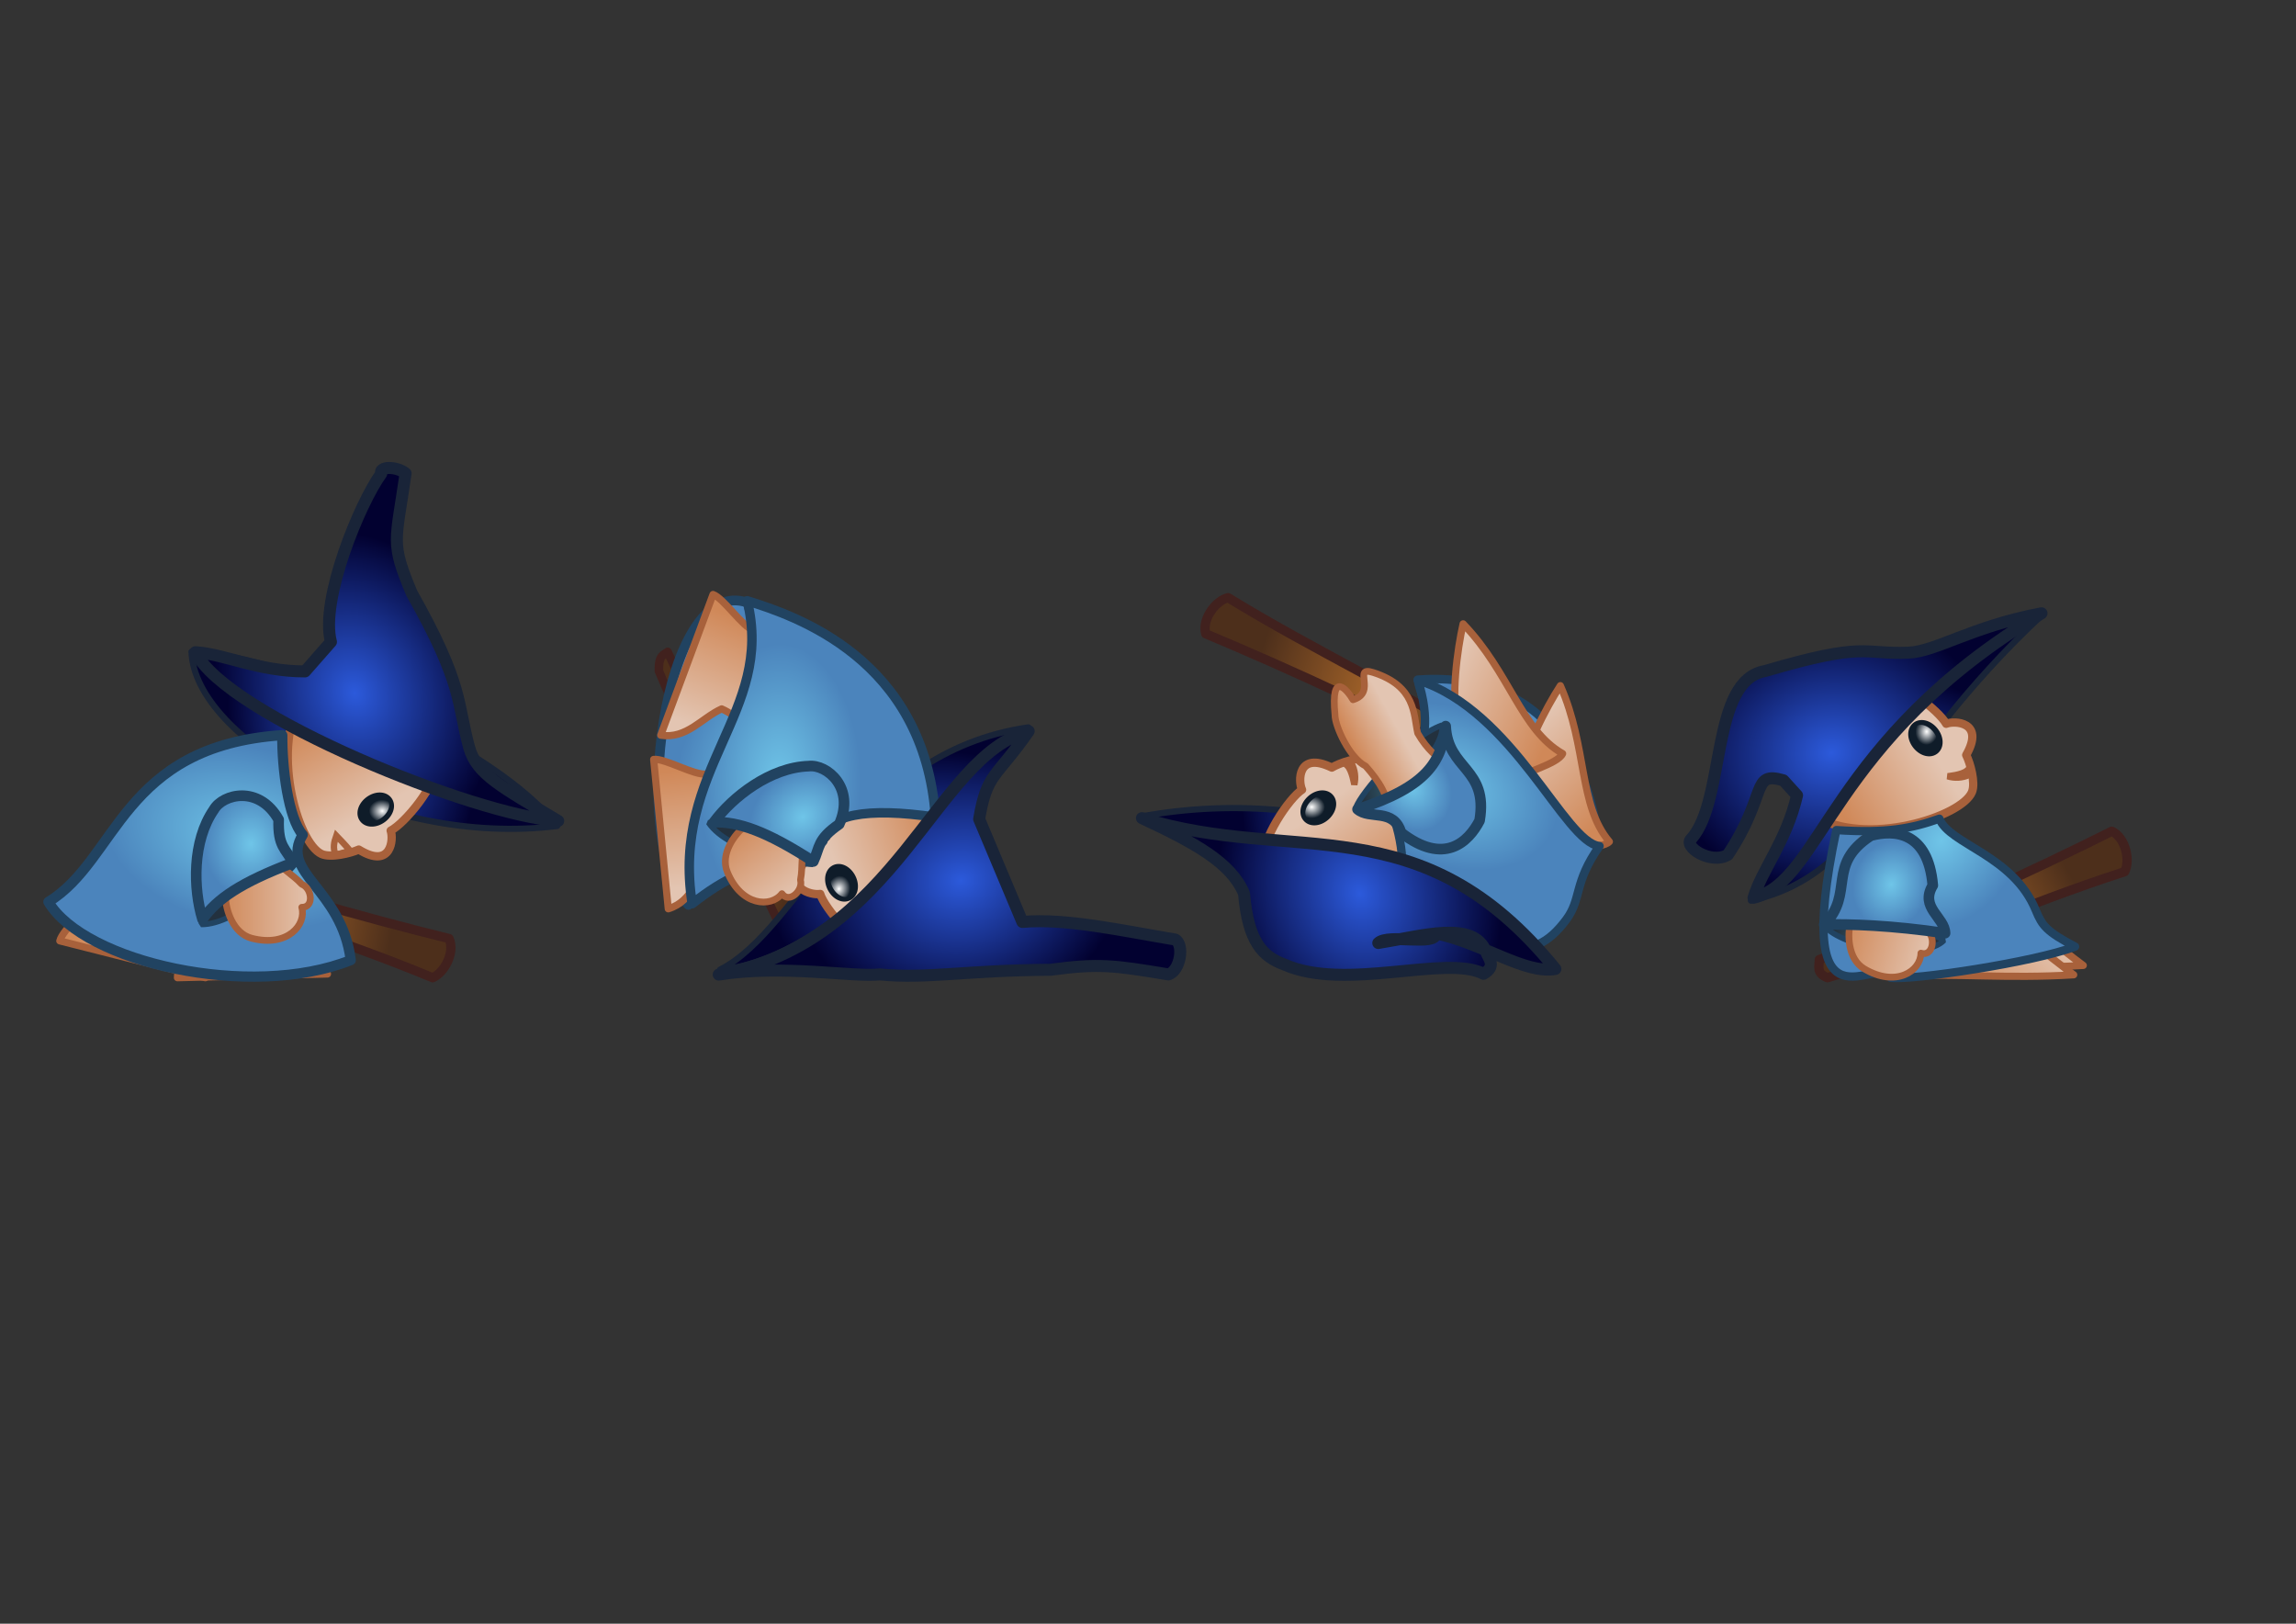 <?xml version="1.0" encoding="UTF-8" standalone="no"?>
<!-- Created with Inkscape (http://www.inkscape.org/) -->
<svg
   xmlns:dc="http://purl.org/dc/elements/1.1/"
   xmlns:cc="http://creativecommons.org/ns#"
   xmlns:rdf="http://www.w3.org/1999/02/22-rdf-syntax-ns#"
   xmlns:svg="http://www.w3.org/2000/svg"
   xmlns="http://www.w3.org/2000/svg"
   xmlns:xlink="http://www.w3.org/1999/xlink"
   xmlns:sodipodi="http://sodipodi.sourceforge.net/DTD/sodipodi-0.dtd"
   xmlns:inkscape="http://www.inkscape.org/namespaces/inkscape"
   width="297mm"
   height="210mm"
   id="svg2438"
   sodipodi:version="0.32"
   inkscape:version="0.46"
   sodipodi:docname="sorlo_d2_roule.svg"
   inkscape:output_extension="org.inkscape.output.svg.inkscape"
   inkscape:export-filename="/home/laurence/programation/jeu video/sorlo/sorlo_g2_marche.png"
   inkscape:export-xdpi="31.298321"
   inkscape:export-ydpi="31.298321"
   version="1.0"
   style="display:inline">
  <rect width="100%" height="100%" fill="#333333" stroke="none"/>
  <defs
     id="defs2440">
    <linearGradient
       id="linearGradient3268">
      <stop
         id="stop3270"
         offset="0"
         style="stop-color:#ffffff;stop-opacity:1;" />
      <stop
         style="stop-color:#0f1c29;stop-opacity:1;"
         offset="1"
         id="stop3272" />
    </linearGradient>
    <linearGradient
       id="linearGradient3254">
      <stop
         id="stop3256"
         offset="0"
         style="stop-color:#376e83;stop-opacity:1;" />
      <stop
         style="stop-color:#23313e;stop-opacity:1;"
         offset="1"
         id="stop3258" />
    </linearGradient>
    <linearGradient
       id="linearGradient3284">
      <stop
         style="stop-color:#2c5adb;stop-opacity:1;"
         offset="0"
         id="stop3286" />
      <stop
         id="stop3292"
         offset="1"
         style="stop-color:#020130;stop-opacity:1;" />
    </linearGradient>
    <linearGradient
       id="linearGradient3344">
      <stop
         style="stop-color:#a36329;stop-opacity:1;"
         offset="0"
         id="stop3346" />
      <stop
         style="stop-color:#4d2f1b;stop-opacity:1;"
         offset="1"
         id="stop3348" />
    </linearGradient>
    <linearGradient
       id="linearGradient3392">
      <stop
         style="stop-color:#e3c5b2;stop-opacity:1;"
         offset="0"
         id="stop3394" />
      <stop
         style="stop-color:#d08858;stop-opacity:1;"
         offset="1"
         id="stop3396" />
    </linearGradient>
    <linearGradient
       id="linearGradient3306">
      <stop
         style="stop-color:#6fc5e8;stop-opacity:1;"
         offset="0"
         id="stop3308" />
      <stop
         id="stop3314"
         offset="1"
         style="stop-color:#4b84bc;stop-opacity:1;" />
    </linearGradient>
    <inkscape:perspective
       sodipodi:type="inkscape:persp3d"
       inkscape:vp_x="0 : 372.04724 : 1"
       inkscape:vp_y="0 : 1000 : 0"
       inkscape:vp_z="1052.3622 : 372.04724 : 1"
       inkscape:persp3d-origin="526.18109 : 248.03149 : 1"
       id="perspective2447" />
    <linearGradient
       inkscape:collect="always"
       xlink:href="#linearGradient3392"
       id="linearGradient2480"
       gradientUnits="userSpaceOnUse"
       x1="948.456"
       y1="601.045"
       x2="983.552"
       y2="601.045"
       gradientTransform="matrix(1.633,0,0,0.993,-1071.104,9.296)" />
    <inkscape:perspective
       id="perspective2416"
       inkscape:persp3d-origin="372.04724 : 350.78739 : 1"
       inkscape:vp_z="744.09448 : 526.18109 : 1"
       inkscape:vp_y="0 : 1000 : 0"
       inkscape:vp_x="0 : 526.18109 : 1"
       sodipodi:type="inkscape:persp3d" />
    <inkscape:perspective
       id="perspective2453"
       inkscape:persp3d-origin="372.04724 : 350.78739 : 1"
       inkscape:vp_z="744.09448 : 526.18109 : 1"
       inkscape:vp_y="0 : 1000 : 0"
       inkscape:vp_x="0 : 526.18109 : 1"
       sodipodi:type="inkscape:persp3d" />
    <linearGradient
       inkscape:collect="always"
       xlink:href="#linearGradient3392"
       id="linearGradient3285"
       gradientUnits="userSpaceOnUse"
       gradientTransform="matrix(-1.578,-0.42,-0.256,0.96,1756.974,238.086)"
       x1="948.456"
       y1="601.045"
       x2="983.552"
       y2="601.045" />
    <radialGradient
       inkscape:collect="always"
       xlink:href="#linearGradient3284"
       id="radialGradient2551"
       gradientUnits="userSpaceOnUse"
       gradientTransform="matrix(-0.704,-1.013,-0.741,0.515,1257.633,1080.157)"
       cx="979.665"
       cy="534.939"
       fx="979.665"
       fy="534.939"
       r="59.076" />
    <linearGradient
       inkscape:collect="always"
       xlink:href="#linearGradient3392"
       id="linearGradient2553"
       gradientUnits="userSpaceOnUse"
       gradientTransform="matrix(-0.768,-1.313,-1.243,0.727,1579.606,1251.111)"
       x1="948.456"
       y1="601.045"
       x2="983.552"
       y2="601.045" />
    <radialGradient
       inkscape:collect="always"
       xlink:href="#linearGradient3284"
       id="radialGradient2555"
       gradientUnits="userSpaceOnUse"
       gradientTransform="matrix(-0.454,-1.271,-1.075,0.384,1193.233,1378.646)"
       cx="979.665"
       cy="534.939"
       fx="979.665"
       fy="534.939"
       r="59.076" />
    <radialGradient
       inkscape:collect="always"
       xlink:href="#linearGradient3268"
       id="radialGradient2557"
       gradientUnits="userSpaceOnUse"
       gradientTransform="matrix(0.548,0.755,-0.509,0.594,701.188,-500.423)"
       cx="948.124"
       cy="533.306"
       fx="948.124"
       fy="533.306"
       r="2.915" />
    <radialGradient
       inkscape:collect="always"
       xlink:href="#linearGradient3344"
       id="radialGradient2561"
       gradientUnits="userSpaceOnUse"
       gradientTransform="matrix(-0.312,-1.459,-0.825,1.056,937.608,1178.301)"
       cx="947.998"
       cy="614.912"
       fx="947.998"
       fy="614.912"
       r="69.041" />
    <radialGradient
       inkscape:collect="always"
       xlink:href="#linearGradient3254"
       id="radialGradient2563"
       gradientUnits="userSpaceOnUse"
       gradientTransform="matrix(1.388,-0.511,-0.602,-1.635,-301.649,1850.306)"
       spreadMethod="pad"
       cx="969.972"
       cy="591.586"
       fx="969.972"
       fy="591.586"
       r="15.403" />
    <linearGradient
       inkscape:collect="always"
       xlink:href="#linearGradient3392"
       id="linearGradient2565"
       gradientUnits="userSpaceOnUse"
       gradientTransform="matrix(1.191,-0.439,-0.345,-0.936,-265.217,1364.35)"
       x1="977.438"
       y1="605.968"
       x2="959.029"
       y2="603.837" />
    <radialGradient
       inkscape:collect="always"
       xlink:href="#linearGradient3306"
       id="radialGradient2567"
       gradientUnits="userSpaceOnUse"
       gradientTransform="matrix(1.042,-0.6,-0.706,-1.225,97.418,1691.948)"
       spreadMethod="pad"
       cx="969.972"
       cy="591.586"
       fx="969.972"
       fy="591.586"
       r="15.403" />
    <radialGradient
       inkscape:collect="always"
       xlink:href="#linearGradient3284"
       id="radialGradient2593"
       gradientUnits="userSpaceOnUse"
       gradientTransform="matrix(0.731,0.994,0.727,-0.535,-436.963,-274.714)"
       cx="979.665"
       cy="534.939"
       fx="979.665"
       fy="534.939"
       r="59.076" />
    <linearGradient
       inkscape:collect="always"
       xlink:href="#linearGradient3392"
       id="linearGradient2595"
       gradientUnits="userSpaceOnUse"
       gradientTransform="matrix(0.901,1.226,1.161,-0.853,-832.622,-309.534)"
       x1="948.456"
       y1="601.045"
       x2="983.552"
       y2="601.045" />
    <radialGradient
       inkscape:collect="always"
       xlink:href="#linearGradient3284"
       id="radialGradient2597"
       gradientUnits="userSpaceOnUse"
       gradientTransform="matrix(1.303,-0.352,0.298,1.102,-995.536,100.61)"
       cx="979.665"
       cy="534.939"
       fx="979.665"
       fy="534.939"
       r="59.076" />
    <radialGradient
       inkscape:collect="always"
       xlink:href="#linearGradient3268"
       id="radialGradient2599"
       gradientUnits="userSpaceOnUse"
       gradientTransform="matrix(0.548,0.755,-0.509,0.594,701.188,-500.423)"
       cx="948.124"
       cy="533.306"
       fx="948.124"
       fy="533.306"
       r="2.915" />
    <radialGradient
       inkscape:collect="always"
       xlink:href="#linearGradient3344"
       id="radialGradient2603"
       gradientUnits="userSpaceOnUse"
       gradientTransform="matrix(8.3802169e-2,1.49,0.978,-0.917,-9.146,-511.721)"
       cx="947.998"
       cy="614.912"
       fx="947.998"
       fy="614.912"
       r="69.041" />
    <linearGradient
       inkscape:collect="always"
       xlink:href="#linearGradient3392"
       id="linearGradient2633"
       gradientUnits="userSpaceOnUse"
       gradientTransform="matrix(1.633,0,0,0.993,-1404.496,-182.023)"
       x1="948.456"
       y1="601.045"
       x2="983.552"
       y2="601.045" />
    <radialGradient
       inkscape:collect="always"
       xlink:href="#linearGradient3284"
       id="radialGradient2635"
       gradientUnits="userSpaceOnUse"
       gradientTransform="matrix(1.233,0,0,0.903,-1041.765,-130.075)"
       cx="979.665"
       cy="534.939"
       fx="979.665"
       fy="534.939"
       r="59.076" />
    <linearGradient
       inkscape:collect="always"
       xlink:href="#linearGradient3392"
       id="linearGradient2637"
       gradientUnits="userSpaceOnUse"
       gradientTransform="matrix(1.521,0,0,1.44,-1304.164,-428.244)"
       x1="948.456"
       y1="601.045"
       x2="983.552"
       y2="601.045" />
    <radialGradient
       inkscape:collect="always"
       xlink:href="#linearGradient3284"
       id="radialGradient2639"
       gradientUnits="userSpaceOnUse"
       gradientTransform="matrix(1.303,-0.352,0.298,1.102,-1250.109,93.165)"
       cx="979.665"
       cy="534.939"
       fx="979.665"
       fy="534.939"
       r="59.076" />
    <radialGradient
       inkscape:collect="always"
       xlink:href="#linearGradient3268"
       id="radialGradient2641"
       gradientUnits="userSpaceOnUse"
       gradientTransform="matrix(0.548,0.755,-0.509,0.594,701.188,-500.423)"
       cx="948.124"
       cy="533.306"
       fx="948.124"
       fy="533.306"
       r="2.915" />
    <radialGradient
       inkscape:collect="always"
       xlink:href="#linearGradient3306"
       id="radialGradient2643"
       gradientUnits="userSpaceOnUse"
       gradientTransform="matrix(1,0,0,0.75,-334.283,-37.758)"
       cx="506.754"
       cy="612.613"
       fx="506.754"
       fy="612.613"
       r="75.66" />
    <radialGradient
       inkscape:collect="always"
       xlink:href="#linearGradient3344"
       id="radialGradient2645"
       gradientUnits="userSpaceOnUse"
       gradientTransform="matrix(1.342,-0.654,-0.323,1.301,-932.88,245.353)"
       cx="947.998"
       cy="614.912"
       fx="947.998"
       fy="614.912"
       r="69.041" />
    <radialGradient
       inkscape:collect="always"
       xlink:href="#linearGradient3254"
       id="radialGradient2647"
       gradientUnits="userSpaceOnUse"
       gradientTransform="matrix(1.48,0,0,1.742,-1257.215,-626.528)"
       spreadMethod="pad"
       cx="969.972"
       cy="591.586"
       fx="969.972"
       fy="591.586"
       r="15.403" />
    <linearGradient
       inkscape:collect="always"
       xlink:href="#linearGradient3392"
       id="linearGradient2649"
       gradientUnits="userSpaceOnUse"
       gradientTransform="matrix(1.269,0,0,0.998,-1055.107,-183.096)"
       x1="948.456"
       y1="601.045"
       x2="983.552"
       y2="601.045" />
    <radialGradient
       inkscape:collect="always"
       xlink:href="#linearGradient3306"
       id="radialGradient2651"
       gradientUnits="userSpaceOnUse"
       gradientTransform="matrix(1.48,0,0,1.742,-1256.788,-625.147)"
       spreadMethod="pad"
       cx="969.972"
       cy="591.586"
       fx="969.972"
       fy="591.586"
       r="15.403" />
    <linearGradient
       inkscape:collect="always"
       xlink:href="#linearGradient3392"
       id="linearGradient2663"
       gradientUnits="userSpaceOnUse"
       gradientTransform="matrix(1.48,0.692,0.421,-0.9,-976.03,274.136)"
       x1="948.456"
       y1="601.045"
       x2="983.552"
       y2="601.045" />
    <linearGradient
       inkscape:collect="always"
       xlink:href="#linearGradient3392"
       id="linearGradient2672"
       gradientUnits="userSpaceOnUse"
       gradientTransform="matrix(1.153,1.157,0.704,-0.701,-815.421,-273.632)"
       x1="948.456"
       y1="601.045"
       x2="983.552"
       y2="601.045" />
    <radialGradient
       inkscape:collect="always"
       xlink:href="#linearGradient3284"
       id="radialGradient2698"
       gradientUnits="userSpaceOnUse"
       gradientTransform="matrix(0.488,1.258,1.064,-0.413,-382.413,-574.717)"
       cx="979.665"
       cy="534.939"
       fx="979.665"
       fy="534.939"
       r="59.076" />
    <radialGradient
       inkscape:collect="always"
       xlink:href="#linearGradient3306"
       id="radialGradient2516"
       gradientUnits="userSpaceOnUse"
       gradientTransform="matrix(-0.913,-0.212,-0.14,0.56,668.557,173.343)"
       cx="506.754"
       cy="612.613"
       fx="506.754"
       fy="612.613"
       r="75.66" />
    <linearGradient
       inkscape:collect="always"
       xlink:href="#linearGradient3392"
       id="linearGradient2520"
       gradientUnits="userSpaceOnUse"
       gradientTransform="matrix(-1.633,2.0392409e-2,1.2397869e-2,0.993,1690.843,-201.138)"
       x1="948.456"
       y1="601.045"
       x2="983.552"
       y2="601.045" />
    <radialGradient
       inkscape:collect="always"
       xlink:href="#linearGradient3306"
       id="radialGradient2530"
       gradientUnits="userSpaceOnUse"
       gradientTransform="matrix(-0.437,-0.642,-0.439,0.36,1274.844,441.638)"
       cx="506.754"
       cy="612.613"
       fx="506.754"
       fy="612.613"
       r="75.66" />
    <radialGradient
       inkscape:collect="always"
       xlink:href="#linearGradient3254"
       id="radialGradient2540"
       gradientUnits="userSpaceOnUse"
       gradientTransform="matrix(-1.48,0,0,1.742,1558.66,-619.424)"
       spreadMethod="pad"
       cx="969.972"
       cy="591.586"
       fx="969.972"
       fy="591.586"
       r="15.403" />
    <linearGradient
       inkscape:collect="always"
       xlink:href="#linearGradient3392"
       id="linearGradient2542"
       gradientUnits="userSpaceOnUse"
       gradientTransform="matrix(-1.269,0,0,0.998,1356.551,-175.992)"
       x1="948.456"
       y1="601.045"
       x2="983.552"
       y2="601.045" />
    <radialGradient
       inkscape:collect="always"
       xlink:href="#linearGradient3306"
       id="radialGradient2544"
       gradientUnits="userSpaceOnUse"
       gradientTransform="matrix(-1.48,0,0,1.742,1558.233,-618.042)"
       spreadMethod="pad"
       cx="969.972"
       cy="591.586"
       fx="969.972"
       fy="591.586"
       r="15.403" />
    <linearGradient
       inkscape:collect="always"
       xlink:href="#linearGradient3392"
       id="linearGradient2570"
       gradientUnits="userSpaceOnUse"
       gradientTransform="matrix(0.588,-1.524,-0.927,-0.357,383.397,2032.162)"
       x1="948.456"
       y1="601.045"
       x2="983.552"
       y2="601.045" />
    <linearGradient
       inkscape:collect="always"
       xlink:href="#linearGradient3392"
       id="linearGradient2572"
       gradientUnits="userSpaceOnUse"
       gradientTransform="matrix(-0.139,-1.627,-0.989,8.438338e-2,1113.196,1921.838)"
       x1="948.456"
       y1="601.045"
       x2="983.552"
       y2="601.045" />
    <radialGradient
       inkscape:collect="always"
       xlink:href="#linearGradient3284"
       id="radialGradient2574"
       gradientUnits="userSpaceOnUse"
       gradientTransform="matrix(1.116,-0.525,-0.384,-0.817,-441.636,1376.182)"
       cx="979.665"
       cy="534.939"
       fx="979.665"
       fy="534.939"
       r="59.076" />
    <linearGradient
       inkscape:collect="always"
       xlink:href="#linearGradient3392"
       id="linearGradient2576"
       gradientUnits="userSpaceOnUse"
       gradientTransform="matrix(1.423,-0.538,-0.51,-1.347,-663.912,1665.12)"
       x1="948.456"
       y1="601.045"
       x2="983.552"
       y2="601.045" />
    <radialGradient
       inkscape:collect="always"
       xlink:href="#linearGradient3268"
       id="radialGradient2578"
       gradientUnits="userSpaceOnUse"
       gradientTransform="matrix(0.548,0.755,-0.509,0.594,701.188,-500.423)"
       cx="948.124"
       cy="533.306"
       fx="948.124"
       fy="533.306"
       r="2.915" />
    <radialGradient
       inkscape:collect="always"
       xlink:href="#linearGradient3284"
       id="radialGradient2580"
       gradientUnits="userSpaceOnUse"
       gradientTransform="matrix(1.329,-0.236,-0.2,-1.124,-725.197,1262.885)"
       cx="979.665"
       cy="534.939"
       fx="979.665"
       fy="534.939"
       r="59.076" />
    <radialGradient
       inkscape:collect="always"
       xlink:href="#linearGradient3306"
       id="radialGradient2582"
       gradientUnits="userSpaceOnUse"
       gradientTransform="matrix(5.302853e-3,-0.887,-0.523,-3.6342553e-3,698.784,833.551)"
       cx="506.754"
       cy="612.613"
       fx="506.754"
       fy="612.613"
       r="75.66" />
    <radialGradient
       inkscape:collect="always"
       xlink:href="#linearGradient3344"
       id="radialGradient2584"
       gradientUnits="userSpaceOnUse"
       gradientTransform="matrix(0.234,-1.879,-0.788,0.763,617.583,1703.078)"
       cx="947.998"
       cy="614.912"
       fx="947.998"
       fy="614.912"
       r="69.041" />
    <radialGradient
       inkscape:collect="always"
       xlink:href="#linearGradient3254"
       id="radialGradient2586"
       gradientUnits="userSpaceOnUse"
       gradientTransform="matrix(-0.843,-1.216,-1.432,0.992,2057.424,996.063)"
       spreadMethod="pad"
       cx="969.972"
       cy="591.586"
       fx="969.972"
       fy="591.586"
       r="15.403" />
    <radialGradient
       inkscape:collect="always"
       xlink:href="#linearGradient3306"
       id="radialGradient2610"
       gradientUnits="userSpaceOnUse"
       gradientTransform="matrix(0.383,-0.795,-0.585,-0.293,546.203,960.118)"
       cx="506.754"
       cy="612.613"
       fx="506.754"
       fy="612.613"
       r="75.66" />
    <linearGradient
       inkscape:collect="always"
       xlink:href="#linearGradient3392"
       id="linearGradient2614"
       gradientUnits="userSpaceOnUse"
       gradientTransform="matrix(-0.755,-1.021,-0.802,0.593,1599.18,1040.722)"
       x1="948.456"
       y1="601.045"
       x2="983.552"
       y2="601.045" />
    <radialGradient
       inkscape:collect="always"
       xlink:href="#linearGradient3306"
       id="radialGradient2616"
       gradientUnits="userSpaceOnUse"
       gradientTransform="matrix(-0.88,-1.19,-1.401,1.036,2074.812,940.685)"
       spreadMethod="pad"
       cx="969.972"
       cy="591.586"
       fx="969.972"
       fy="591.586"
       r="15.403" />
    <radialGradient
       inkscape:collect="always"
       xlink:href="#linearGradient3306"
       id="radialGradient2620"
       gradientUnits="userSpaceOnUse"
       gradientTransform="matrix(0.688,0.237,0.135,-0.489,277.185,563.813)"
       cx="506.754"
       cy="612.613"
       fx="506.754"
       fy="612.613"
       r="75.66" />
    <radialGradient
       inkscape:collect="always"
       xlink:href="#linearGradient3306"
       id="radialGradient2648"
       gradientUnits="userSpaceOnUse"
       gradientTransform="matrix(-0.84,-0.541,0.406,-0.63,452.24,1385.434)"
       cx="506.754"
       cy="612.613"
       fx="506.754"
       fy="612.613"
       r="75.66" />
    <linearGradient
       inkscape:collect="always"
       xlink:href="#linearGradient3392"
       id="linearGradient2650"
       gradientUnits="userSpaceOnUse"
       gradientTransform="matrix(0.301,1.677,-0.976,-4.835441e-2,446.237,-1147.712)"
       x1="948.456"
       y1="601.045"
       x2="983.552"
       y2="601.045" />
    <linearGradient
       inkscape:collect="always"
       xlink:href="#linearGradient3392"
       id="linearGradient2652"
       gradientUnits="userSpaceOnUse"
       gradientTransform="matrix(0.63,1.507,-0.916,0.383,75.281,-1262.107)"
       x1="948.456"
       y1="601.045"
       x2="983.552"
       y2="601.045" />
    <radialGradient
       inkscape:collect="always"
       xlink:href="#linearGradient3284"
       id="radialGradient2654"
       gradientUnits="userSpaceOnUse"
       gradientTransform="matrix(1.042,0.66,-0.483,0.763,-607.4,-731.3)"
       cx="979.665"
       cy="534.939"
       fx="979.665"
       fy="534.939"
       r="59.076" />
    <linearGradient
       inkscape:collect="always"
       xlink:href="#linearGradient3392"
       id="linearGradient2656"
       gradientUnits="userSpaceOnUse"
       gradientTransform="matrix(1.286,0.814,-0.77,1.217,-669.638,-1123.581)"
       x1="948.456"
       y1="601.045"
       x2="983.552"
       y2="601.045" />
    <radialGradient
       inkscape:collect="always"
       xlink:href="#linearGradient3268"
       id="radialGradient2658"
       gradientUnits="userSpaceOnUse"
       gradientTransform="matrix(0.548,0.755,-0.509,0.594,701.188,-500.423)"
       cx="948.124"
       cy="533.306"
       fx="948.124"
       fy="533.306"
       r="2.915" />
    <radialGradient
       inkscape:collect="always"
       xlink:href="#linearGradient3306"
       id="radialGradient2660"
       gradientUnits="userSpaceOnUse"
       gradientTransform="matrix(-0.217,0.551,0.491,0.138,758.365,47.183)"
       cx="506.754"
       cy="612.613"
       fx="506.754"
       fy="612.613"
       r="75.66" />
    <radialGradient
       inkscape:collect="always"
       xlink:href="#linearGradient3284"
       id="radialGradient2662"
       gradientUnits="userSpaceOnUse"
       gradientTransform="matrix(1.289,0.399,-0.338,1.091,-902.884,-656.028)"
       cx="979.665"
       cy="534.939"
       fx="979.665"
       fy="534.939"
       r="59.076" />
    <radialGradient
       inkscape:collect="always"
       xlink:href="#linearGradient3344"
       id="radialGradient2664"
       gradientUnits="userSpaceOnUse"
       gradientTransform="matrix(0.795,-1.263,0.412,1.275,-851.216,888.42)"
       cx="947.998"
       cy="614.912"
       fx="947.998"
       fy="614.912"
       r="69.041" />
    <radialGradient
       inkscape:collect="always"
       xlink:href="#linearGradient3254"
       id="radialGradient2666"
       gradientUnits="userSpaceOnUse"
       gradientTransform="matrix(-0.414,1.421,-1.673,-0.487,1367.751,-777.864)"
       spreadMethod="pad"
       cx="969.972"
       cy="591.586"
       fx="969.972"
       fy="591.586"
       r="15.403" />
    <linearGradient
       inkscape:collect="always"
       xlink:href="#linearGradient3392"
       id="linearGradient2668"
       gradientUnits="userSpaceOnUse"
       gradientTransform="matrix(1.22,-0.351,0.276,0.959,-1188.594,195.403)"
       x1="977.438"
       y1="605.968"
       x2="959.029"
       y2="603.837" />
    <radialGradient
       inkscape:collect="always"
       xlink:href="#linearGradient3306"
       id="radialGradient2670"
       gradientUnits="userSpaceOnUse"
       gradientTransform="matrix(1.174,-0.258,0.303,1.381,-1205.639,-136.073)"
       spreadMethod="pad"
       cx="969.972"
       cy="591.586"
       fx="969.972"
       fy="591.586"
       r="15.403" />
    <radialGradient
       inkscape:collect="always"
       xlink:href="#linearGradient3284"
       id="radialGradient2674"
       gradientUnits="userSpaceOnUse"
       gradientTransform="matrix(1.328,-0.241,0.204,1.123,-1213.191,-68.091)"
       cx="979.665"
       cy="534.939"
       fx="979.665"
       fy="534.939"
       r="59.076" />
    <radialGradient
       inkscape:collect="always"
       xlink:href="#linearGradient3284"
       id="radialGradient2677"
       gradientUnits="userSpaceOnUse"
       gradientTransform="matrix(-1.34,0.155,0.131,1.134,2138.109,-390.446)"
       cx="979.665"
       cy="534.939"
       fx="979.665"
       fy="534.939"
       r="59.076" />
    <linearGradient
       inkscape:collect="always"
       xlink:href="#linearGradient3392"
       id="linearGradient2681"
       gradientUnits="userSpaceOnUse"
       gradientTransform="matrix(0.63,1.507,-0.916,0.383,65.093,-1264.725)"
       x1="948.456"
       y1="601.045"
       x2="983.552"
       y2="601.045" />
    <radialGradient
       inkscape:collect="always"
       xlink:href="#linearGradient3284"
       id="radialGradient2693"
       gradientUnits="userSpaceOnUse"
       gradientTransform="matrix(-1.198,0.293,0.215,0.877,1974.76,-370.384)"
       cx="979.665"
       cy="534.939"
       fx="979.665"
       fy="534.939"
       r="59.076" />
    <radialGradient
       inkscape:collect="always"
       xlink:href="#linearGradient3254"
       id="radialGradient2695"
       gradientUnits="userSpaceOnUse"
       gradientTransform="matrix(1.287,0.73,0.86,-1.515,-841.912,656.3)"
       spreadMethod="pad"
       cx="969.972"
       cy="591.586"
       fx="969.972"
       fy="591.586"
       r="15.403" />
    <radialGradient
       inkscape:collect="always"
       xlink:href="#linearGradient3306"
       id="radialGradient2697"
       gradientUnits="userSpaceOnUse"
       gradientTransform="matrix(-1.147,-0.36,-0.424,1.349,2288.385,-4.808)"
       spreadMethod="pad"
       cx="973.174"
       cy="583.738"
       fx="973.174"
       fy="583.738"
       r="15.403" />
    <radialGradient
       inkscape:collect="always"
       xlink:href="#linearGradient3268"
       id="radialGradient2699"
       gradientUnits="userSpaceOnUse"
       gradientTransform="matrix(0.548,0.755,-0.509,0.594,701.188,-500.423)"
       cx="948.124"
       cy="533.306"
       fx="948.124"
       fy="533.306"
       r="2.915" />
    <linearGradient
       inkscape:collect="always"
       xlink:href="#linearGradient3392"
       id="linearGradient2701"
       gradientUnits="userSpaceOnUse"
       gradientTransform="matrix(-1.286,0.814,0.77,1.217,1747.512,-1063.501)"
       x1="948.456"
       y1="601.045"
       x2="983.552"
       y2="601.045" />
    <linearGradient
       inkscape:collect="always"
       xlink:href="#linearGradient3392"
       id="linearGradient2703"
       gradientUnits="userSpaceOnUse"
       gradientTransform="matrix(-0.89,-0.905,-0.711,0.699,1615.867,1009.233)"
       x1="977.438"
       y1="605.968"
       x2="959.029"
       y2="603.837" />
    <radialGradient
       inkscape:collect="always"
       xlink:href="#linearGradient3344"
       id="radialGradient2705"
       gradientUnits="userSpaceOnUse"
       gradientTransform="matrix(-1.185,-0.907,5.8574893e-2,1.339,2045.753,487.215)"
       cx="947.998"
       cy="614.912"
       fx="947.998"
       fy="614.912"
       r="69.041" />
    <linearGradient
       inkscape:collect="always"
       xlink:href="#linearGradient3392"
       id="linearGradient2707"
       gradientUnits="userSpaceOnUse"
       gradientTransform="matrix(-1.213,1.094,0.665,0.737,1701.628,-1091.552)"
       x1="948.456"
       y1="601.045"
       x2="983.552"
       y2="601.045" />
    <linearGradient
       inkscape:collect="always"
       xlink:href="#linearGradient3392"
       id="linearGradient2709"
       gradientUnits="userSpaceOnUse"
       gradientTransform="matrix(0.63,1.507,-0.916,0.383,42.536,-1267.477)"
       x1="948.456"
       y1="601.045"
       x2="983.552"
       y2="601.045" />
    <linearGradient
       inkscape:collect="always"
       xlink:href="#linearGradient3392"
       id="linearGradient2713"
       gradientUnits="userSpaceOnUse"
       gradientTransform="matrix(-1.213,1.094,0.665,0.737,1696.944,-1086.966)"
       x1="948.456"
       y1="601.045"
       x2="983.552"
       y2="601.045" />
    <linearGradient
       inkscape:collect="always"
       xlink:href="#linearGradient3392"
       id="linearGradient2717"
       gradientUnits="userSpaceOnUse"
       gradientTransform="matrix(-1.218,-0.357,-0.281,0.957,2273.65,211.811)"
       x1="948.456"
       y1="601.045"
       x2="983.552"
       y2="601.045" />
  </defs>
  <sodipodi:namedview
     inkscape:document-units="mm"
     pagecolor="#ffffff"
     bordercolor="#666666"
     borderopacity="1.0"
     inkscape:pageopacity="0.0"
     inkscape:pageshadow="2"
     inkscape:zoom="0.94236332"
     inkscape:cx="528.25379"
     inkscape:cy="335.84587"
     inkscape:current-layer="layer4"
     id="namedview2442"
     showgrid="false"
     inkscape:window-width="1439"
     inkscape:window-height="847"
     inkscape:window-x="0"
     inkscape:window-y="24"
     showguides="true"
     inkscape:guide-bbox="true">
    <sodipodi:guide
       orientation="0,1"
       position="358.796,73.611"
       id="guide2422" />
    <sodipodi:guide
       orientation="0,1"
       position="192.481,266.165"
       id="guide3262" />
    <sodipodi:guide
       orientation="0,1"
       position="858.637,513.964"
       id="guide3677" />
    <sodipodi:guide
       orientation="0,1"
       position="322.879,460.378"
       id="guide3679" />
    <sodipodi:guide
       orientation="0,1"
       position="393.083,417.273"
       id="guide2694" />
  </sodipodi:namedview>
  <g
     inkscape:groupmode="layer"
     id="layer6"
     inkscape:label="baton"
     style="display:inline">
    <path
       style="fill:url(#radialGradient2561);fill-opacity:1;fill-rule:evenodd;stroke:#41211e;stroke-width:4.545;stroke-linecap:butt;stroke-linejoin:round;stroke-miterlimit:4;stroke-dasharray:none;stroke-opacity:1;display:inline"
       d="M 219.545,458.801 C 222.649,465.675 217.148,475.638 211.479,477.929 C 164.155,458.201 118.389,445.567 67.342,422.997 C 64.453,417.631 67.963,416.091 70.08,413.648 C 113.288,430.823 180.93,449.277 219.545,458.801 z"
       id="path2541"
       sodipodi:nodetypes="ccccc"
       inkscape:export-filename="/home/laurence/jeu video/sorlo/sorlo_roule/sorlo_d2_roule.png"
       inkscape:export-xdpi="27.596134"
       inkscape:export-ydpi="27.596134" />
    <path
       style="fill:url(#radialGradient2603);fill-opacity:1;fill-rule:evenodd;stroke:#41211e;stroke-width:4.545;stroke-linecap:butt;stroke-linejoin:round;stroke-miterlimit:4;stroke-dasharray:none;stroke-opacity:1;display:inline"
       d="M 589.499,309.814 C 587.492,302.543 594.461,293.547 600.416,292.157 C 644.136,318.94 687.409,338.474 734.37,368.639 C 736.397,374.386 732.692,375.366 730.224,377.454 C 690.178,353.828 626.187,325.173 589.499,309.814 z"
       id="path2583"
       sodipodi:nodetypes="ccccc"
       inkscape:export-filename="/home/laurence/jeu video/sorlo/sorlo_roule/sorlo_d2_roule.png"
       inkscape:export-xdpi="27.596134"
       inkscape:export-ydpi="27.596134" />
    <path
       style="fill:url(#radialGradient2584);fill-opacity:1;fill-rule:evenodd;stroke:#41211e;stroke-width:4.187;stroke-linecap:butt;stroke-linejoin:round;stroke-miterlimit:4;stroke-dasharray:none;stroke-opacity:1;display:inline"
       d="M 401.374,456.204 C 401.23,465.983 395.141,474.476 391.15,473.928 C 368.968,424.042 345.669,383.315 322.111,328 C 321.949,320.102 324.455,320.301 326.4,318.654 C 346.893,363.224 381.39,423.164 401.374,456.204 z"
       id="path2562"
       sodipodi:nodetypes="ccccc"
       inkscape:export-filename="/home/laurence/jeu video/sorlo/sorlo_roule/sorlo_d2_roule.png"
       inkscape:export-xdpi="27.596134"
       inkscape:export-ydpi="27.596134" />
    <path
       style="fill:url(#radialGradient2705);fill-opacity:1;fill-rule:evenodd;stroke:#41211e;stroke-width:4.545;stroke-linecap:butt;stroke-linejoin:round;stroke-miterlimit:4;stroke-dasharray:none;stroke-opacity:1;display:inline"
       d="M 1032.465,406.324 C 1039.29,409.536 1041.576,420.684 1038.752,426.108 C 989.952,441.835 946.944,461.946 893.467,477.929 C 887.786,475.724 889.456,472.274 889.479,469.042 C 933.49,454.046 996.915,424.156 1032.465,406.324 z"
       id="path2640"
       sodipodi:nodetypes="ccccc"
       inkscape:export-filename="/home/laurence/jeu video/sorlo/sorlo_roule/sorlo_d2_roule.png"
       inkscape:export-xdpi="27.596134"
       inkscape:export-ydpi="27.596134" />
  </g>
  <g
     inkscape:groupmode="layer"
     id="layer8"
     inkscape:label="fond robe"
     style="display:inline">
    <path
       style="opacity:1;fill:url(#radialGradient2530);fill-opacity:1;fill-rule:evenodd;stroke:#214361;stroke-width:4.144;stroke-linecap:butt;stroke-linejoin:round;marker:none;marker-start:none;marker-mid:none;marker-end:none;stroke-miterlimit:4;stroke-dasharray:none;stroke-dashoffset:0;stroke-opacity:1;visibility:visible;display:inline;overflow:visible;enable-background:accumulate"
       d="M 780.967,412.548 C 780.25,385.687 761.558,327.161 693.116,332.241 C 701.724,373.586 748.228,392.956 780.967,412.548 z"
       id="path2528"
       sodipodi:nodetypes="ccc"
       inkscape:export-filename="/home/laurence/jeu video/sorlo/sorlo_roule/sorlo_d2_roule.png"
       inkscape:export-xdpi="27.596134"
       inkscape:export-ydpi="27.596134" />
    <path
       style="opacity:1;fill:url(#radialGradient2610);fill-opacity:1;fill-rule:evenodd;stroke:#214361;stroke-width:4.751;stroke-linecap:butt;stroke-linejoin:round;marker:none;marker-start:none;marker-mid:none;marker-end:none;stroke-miterlimit:4;stroke-dasharray:none;stroke-dashoffset:0;stroke-opacity:1;visibility:visible;display:inline;overflow:visible;enable-background:accumulate"
       d="M 336.573,442.324 C 366.353,401.504 381.522,343.991 365.503,294.635 C 324.26,279.906 307.207,413.312 336.573,442.324 z"
       id="path2665"
       sodipodi:nodetypes="ccc"
       inkscape:export-filename="/home/laurence/jeu video/sorlo/sorlo_roule/sorlo_d2_roule.png"
       inkscape:export-xdpi="27.596134"
       inkscape:export-ydpi="27.596134" />
  </g>
  <g
     inkscape:groupmode="layer"
     id="layer3"
     inkscape:label="jambe"
     style="display:inline">
    <path
       style="opacity:1;fill:url(#linearGradient3285);fill-opacity:1;fill-rule:evenodd;stroke:#a8613b;stroke-width:3.501;stroke-linecap:butt;stroke-linejoin:round;marker:none;marker-start:none;marker-mid:none;marker-end:none;stroke-miterlimit:4;stroke-dasharray:none;stroke-dashoffset:0;stroke-opacity:1;visibility:visible;display:inline;overflow:visible;enable-background:accumulate"
       d="M 84.377,449.706 C 89.803,458.94 101,465.145 100.382,477.929 L 29.242,459.921 C 30.503,454.505 43.529,443.846 44.666,438.104 C 47.537,423.69 51.584,407.955 70.941,412.411 C 85.958,415.867 88.866,423.938 90.121,428.943 C 92.475,438.332 87.127,441.104 84.377,449.706 z"
       id="path3278"
       sodipodi:nodetypes="cccsssc"
       inkscape:export-filename="/home/laurence/jeu video/sorlo/sorlo_roule/sorlo_d2_roule.png"
       inkscape:export-xdpi="27.596134"
       inkscape:export-ydpi="27.596134" />
    <path
       style="opacity:1;fill:url(#linearGradient2672);fill-opacity:1;fill-rule:evenodd;stroke:#a8613b;stroke-width:3.501;stroke-linecap:butt;stroke-linejoin:round;marker:none;marker-start:none;marker-mid:none;marker-end:none;stroke-miterlimit:4;stroke-dasharray:none;stroke-dashoffset:0;stroke-opacity:1;visibility:visible;display:inline;overflow:visible;enable-background:accumulate"
       d="M 744.391,378.765 C 744.347,368.055 755.897,345.9 762.862,335.161 C 776.155,365.217 771.653,393.58 786.821,411.428 C 783.006,415.475 764.394,413.497 761.39,415.305 C 748.797,422.882 743.971,437.357 729.482,423.77 C 718.242,413.229 719.788,404.791 721.221,399.835 C 723.909,390.536 737.688,384.816 744.391,378.765 z"
       id="path2670"
       sodipodi:nodetypes="cccsssc"
       inkscape:export-filename="/home/laurence/jeu video/sorlo/sorlo_roule/sorlo_d2_roule.png"
       inkscape:export-xdpi="27.596134"
       inkscape:export-ydpi="27.596134" />
    <path
       style="opacity:1;fill:url(#linearGradient2663);fill-opacity:1;fill-rule:evenodd;stroke:#a8613b;stroke-width:3.501;stroke-linecap:butt;stroke-linejoin:round;marker:none;marker-start:none;marker-mid:none;marker-end:none;stroke-miterlimit:4;stroke-dasharray:none;stroke-dashoffset:0;stroke-opacity:1;visibility:visible;display:inline;overflow:visible;enable-background:accumulate"
       d="M 712.916,352.237 C 709.202,342.192 712.457,317.42 715.318,304.944 C 738.11,328.621 743.604,356.809 763.972,368.375 C 761.776,373.484 743.614,378.007 741.411,380.736 C 732.179,392.171 732.608,407.423 714.339,399.627 C 700.167,393.578 698.727,385.122 698.373,379.974 C 697.71,370.317 708.693,360.221 712.916,352.237 z"
       id="path2527"
       sodipodi:nodetypes="cccsssc"
       inkscape:export-filename="/home/laurence/jeu video/sorlo/sorlo_roule/sorlo_d2_roule.png"
       inkscape:export-xdpi="27.596134"
       inkscape:export-ydpi="27.596134" />
    <path
       style="opacity:1;fill:url(#linearGradient2520);fill-opacity:1;fill-rule:evenodd;stroke:#a8613b;stroke-width:3.501;stroke-linecap:butt;stroke-linejoin:round;marker:none;marker-start:none;marker-mid:none;marker-end:none;stroke-miterlimit:4;stroke-dasharray:none;stroke-dashoffset:0;stroke-opacity:1;visibility:visible;display:inline;overflow:visible;enable-background:accumulate"
       d="M 137.088,453.239 C 144.801,460.67 157.255,463.629 160.104,476.107 L 86.743,477.929 C 86.499,472.373 96.171,458.599 95.72,452.764 C 94.601,438.11 94.26,421.866 114.102,420.942 C 129.495,420.226 134.469,427.215 137.026,431.696 C 141.822,440.104 137.419,444.214 137.088,453.239 z"
       id="path2518"
       sodipodi:nodetypes="cccsssc"
       inkscape:export-filename="/home/laurence/jeu video/sorlo/sorlo_roule/sorlo_d2_roule.png"
       inkscape:export-xdpi="27.596134"
       inkscape:export-ydpi="27.596134" />
    <path
       style="opacity:1;fill:url(#linearGradient2570);fill-opacity:1;fill-rule:evenodd;stroke:#a8613b;stroke-width:3.501;stroke-linecap:butt;stroke-linejoin:round;marker:none;marker-start:none;marker-mid:none;marker-end:none;stroke-miterlimit:4;stroke-dasharray:none;stroke-dashoffset:0;stroke-opacity:1;visibility:visible;display:inline;overflow:visible;enable-background:accumulate"
       d="M 352.822,346.508 C 343.058,350.91 335.686,361.375 323.042,359.386 L 348.594,290.595 C 353.843,292.431 363.04,306.527 368.626,308.275 C 382.648,312.679 397.856,318.394 391.346,337.16 C 386.295,351.718 377.958,353.741 372.848,354.451 C 363.26,355.782 361.079,350.167 352.822,346.508 z"
       id="path2546"
       sodipodi:nodetypes="cccsssc"
       inkscape:export-filename="/home/laurence/jeu video/sorlo/sorlo_roule/sorlo_d2_roule.png"
       inkscape:export-xdpi="27.596134"
       inkscape:export-ydpi="27.596134" />
    <path
       style="opacity:1;fill:url(#linearGradient2572);fill-opacity:1;fill-rule:evenodd;stroke:#a8613b;stroke-width:3.501;stroke-linecap:butt;stroke-linejoin:round;marker:none;marker-start:none;marker-mid:none;marker-end:none;stroke-miterlimit:4;stroke-dasharray:none;stroke-dashoffset:0;stroke-opacity:1;visibility:visible;display:inline;overflow:visible;enable-background:accumulate"
       d="M 347.852,419.635 C 341,427.866 338.952,440.503 326.713,444.249 L 319.576,371.213 C 325.099,370.567 339.538,379.214 345.326,378.341 C 359.86,376.163 376.036,374.644 378.397,394.367 C 380.228,409.667 373.618,415.135 369.334,418.01 C 361.296,423.404 356.877,419.31 347.852,419.635 z"
       id="path2548"
       sodipodi:nodetypes="cccsssc"
       inkscape:export-filename="/home/laurence/jeu video/sorlo/sorlo_roule/sorlo_d2_roule.png"
       inkscape:export-xdpi="27.596134"
       inkscape:export-ydpi="27.596134" />
    <path
       style="opacity:1;fill:url(#linearGradient2707);fill-opacity:1;fill-rule:evenodd;stroke:#a8613b;stroke-width:3.501;stroke-linecap:butt;stroke-linejoin:round;marker:none;marker-start:none;marker-mid:none;marker-end:none;stroke-miterlimit:4;stroke-dasharray:none;stroke-dashoffset:0;stroke-opacity:1;visibility:visible;display:inline;overflow:visible;enable-background:accumulate"
       d="M 981.153,449.121 C 991.852,449.607 1008.145,464.427 1018.526,471.914 C 986.346,473.93 958.992,471.105 935.904,472.59 C 932.051,468.58 937.203,452.344 935.546,449.254 C 928.601,436.301 927.164,435.277 941.451,421.478 C 952.535,410.773 965.695,422.985 969.525,426.441 C 977.176,433.345 975.44,442.127 981.153,449.121 z"
       id="path2626"
       sodipodi:nodetypes="cccsssc"
       inkscape:export-filename="/home/laurence/jeu video/sorlo/sorlo_roule/sorlo_d2_roule.png"
       inkscape:export-xdpi="27.596134"
       inkscape:export-ydpi="27.596134" />
    <path
       style="opacity:1;fill:url(#linearGradient2713);fill-opacity:1;fill-rule:evenodd;stroke:#a8613b;stroke-width:3.501;stroke-linecap:butt;stroke-linejoin:round;marker:none;marker-start:none;marker-mid:none;marker-end:none;stroke-miterlimit:4;stroke-dasharray:none;stroke-dashoffset:0;stroke-opacity:1;visibility:visible;display:inline;overflow:visible;enable-background:accumulate"
       d="M 976.469,453.708 C 987.168,454.194 1003.461,469.013 1013.842,476.501 C 981.662,478.517 954.308,475.692 931.22,477.177 C 927.367,473.167 932.519,456.931 930.862,453.841 C 923.917,440.888 922.48,439.864 936.767,426.065 C 947.851,415.36 961.01,427.572 964.841,431.028 C 972.492,437.932 970.756,446.714 976.469,453.708 z"
       id="path2711"
       sodipodi:nodetypes="cccsssc"
       inkscape:export-filename="/home/laurence/jeu video/sorlo/sorlo_roule/sorlo_d2_roule.png"
       inkscape:export-xdpi="27.596134"
       inkscape:export-ydpi="27.596134" />
  </g>
  <g
     inkscape:groupmode="layer"
     id="layer5"
     inkscape:label="tête"
     style="display:inline">
    <path
       style="opacity:1;fill:url(#radialGradient2551);fill-opacity:1;fill-rule:evenodd;stroke:#192438;stroke-width:3.012;stroke-linecap:butt;stroke-linejoin:round;marker:none;marker-start:none;marker-mid:none;marker-end:none;stroke-miterlimit:4;stroke-dasharray:none;stroke-dashoffset:0;stroke-opacity:1;visibility:visible;display:inline;overflow:visible;enable-background:accumulate"
       d="M 272.41,403.758 C 242.889,365.087 143.101,320.951 93.625,318.563 C 95.062,361.826 187.592,414.479 272.41,403.758 z"
       id="path2529"
       sodipodi:nodetypes="ccc"
       inkscape:export-filename="/home/laurence/jeu video/sorlo/sorlo_roule/sorlo_d2_roule.png"
       inkscape:export-xdpi="27.596134"
       inkscape:export-ydpi="27.596134"
       inkscape:transform-center-x="33.763888"
       inkscape:transform-center-y="9.1205536" />
    <path
       style="opacity:1;fill:url(#linearGradient2553);fill-opacity:1;fill-rule:evenodd;stroke:#a8613b;stroke-width:4.055;stroke-linecap:butt;stroke-linejoin:round;marker:none;marker-start:none;marker-mid:none;marker-end:none;stroke-miterlimit:4;stroke-dasharray:none;stroke-dashoffset:0;stroke-opacity:1;visibility:visible;display:inline;overflow:visible;enable-background:accumulate"
       d="M 213.683,372.386 C 217.185,356.083 202.528,332.425 185.251,328.517 C 167.87,324.586 154.309,330.874 148.323,339.88 C 131.941,364.529 145.239,412.093 157.235,417.467 C 161.708,419.472 171.485,417.086 175.395,415.279 C 191.432,425.191 192.491,410.033 190.998,406.026 C 197.413,402.838 213.844,383.904 213.683,372.386 z"
       id="path2531"
       sodipodi:nodetypes="csssccc"
       inkscape:export-filename="/home/laurence/jeu video/sorlo/sorlo_roule/sorlo_d2_roule.png"
       inkscape:export-xdpi="27.596134"
       inkscape:export-ydpi="27.596134"
       inkscape:transform-center-x="39.336103"
       inkscape:transform-center-y="18.508083" />
    <path
       sodipodi:type="arc"
       style="opacity:1;fill:url(#radialGradient2557);fill-opacity:1;fill-rule:evenodd;stroke:#0f1c29;stroke-width:0.97;stroke-linecap:butt;stroke-linejoin:miter;marker:none;marker-start:none;marker-mid:none;marker-end:none;stroke-miterlimit:4;stroke-dasharray:none;stroke-dashoffset:0;stroke-opacity:1;visibility:visible;display:inline;overflow:visible;enable-background:accumulate"
       id="path2535"
       sodipodi:cx="950.22156"
       sodipodi:cy="533.15167"
       sodipodi:rx="2.2843432"
       sodipodi:ry="3.9160171"
       d="M 952.506,533.152 A 2.284,3.916 0 1 1 947.937,533.152 A 2.284,3.916 0 1 1 952.506,533.152 z"
       transform="matrix(-1.673,-2.161,-1.726,1.308,2693.644,1751.793)"
       inkscape:export-filename="/home/laurence/jeu video/sorlo/sorlo_roule/sorlo_d2_roule.png"
       inkscape:export-xdpi="27.596134"
       inkscape:export-ydpi="27.596134"
       inkscape:transform-center-x="32.812449"
       inkscape:transform-center-y="41.538711" />
    <path
       style="opacity:1;fill:url(#radialGradient2555);fill-opacity:1;fill-rule:evenodd;stroke:#192438;stroke-width:5.865;stroke-linecap:butt;stroke-linejoin:round;stroke-miterlimit:4;stroke-dasharray:none;stroke-opacity:1;display:inline"
       d="M 272.913,401.284 C 232.875,398.901 110.921,349.765 95.546,318.805 C 110.002,319.692 126.133,328.213 149.12,328.202 L 161.81,313.764 C 156.351,293.188 176.03,245.685 186.378,231.553 C 185.056,227.991 193.609,227.708 198.306,231.378 C 193.454,265.232 190.776,264.855 201.337,290.01 C 226.741,335.026 223.359,343.427 229.376,365.4 C 233.022,378.583 245.393,384.711 272.913,401.284 z"
       id="path2533"
       sodipodi:nodetypes="ccccccccc"
       inkscape:export-filename="/home/laurence/jeu video/sorlo/sorlo_roule/sorlo_d2_roule.png"
       inkscape:export-xdpi="27.596134"
       inkscape:export-ydpi="27.596134"
       inkscape:transform-center-x="32.552043"
       inkscape:transform-center-y="-39.428392" />
    <path
       style="fill:none;fill-opacity:1;fill-rule:evenodd;stroke:#a8613b;stroke-width:3.132;stroke-linecap:butt;stroke-linejoin:miter;stroke-miterlimit:4;stroke-dasharray:none;stroke-opacity:1;display:inline"
       d="M 171.235,415.905 C 169.136,413.352 164.424,408.496 164.424,408.496 C 163.24,411.908 162.707,414.342 164.028,417.901 L 171.235,415.905 z"
       id="path2537"
       sodipodi:nodetypes="cccc"
       inkscape:export-filename="/home/laurence/jeu video/sorlo/sorlo_roule/sorlo_d2_roule.png"
       inkscape:export-xdpi="27.596134"
       inkscape:export-ydpi="27.596134"
       inkscape:transform-center-x="49.536636"
       inkscape:transform-center-y="58.752822" />
    <path
       style="opacity:1;fill:url(#radialGradient2593);fill-opacity:1;fill-rule:evenodd;stroke:#192438;stroke-width:3.012;stroke-linecap:butt;stroke-linejoin:round;marker:none;marker-start:none;marker-mid:none;marker-end:none;stroke-miterlimit:4;stroke-dasharray:none;stroke-dashoffset:0;stroke-opacity:1;visibility:visible;display:inline;overflow:visible;enable-background:accumulate"
       d="M 557.256,399.211 C 628.716,416.52 682.038,414.269 743.113,455.737 C 738.733,426.06 655.982,380.979 557.256,399.211 z"
       id="path2571"
       sodipodi:nodetypes="ccc"
       inkscape:export-filename="/home/laurence/jeu video/sorlo/sorlo_roule/sorlo_d2_roule.png"
       inkscape:export-xdpi="27.596134"
       inkscape:export-ydpi="27.596134" />
    <path
       style="opacity:1;fill:url(#linearGradient2595);fill-opacity:1;fill-rule:evenodd;stroke:#a8613b;stroke-width:4.055;stroke-linecap:butt;stroke-linejoin:round;marker:none;marker-start:none;marker-mid:none;marker-end:none;stroke-miterlimit:4;stroke-dasharray:none;stroke-dashoffset:0;stroke-opacity:1;visibility:visible;display:inline;overflow:visible;enable-background:accumulate"
       d="M 617.536,421.867 C 615.754,438.446 632.8,460.445 650.39,462.529 C 668.087,464.625 680.918,456.957 685.931,447.375 C 699.651,421.151 681.463,375.235 668.972,371.141 C 664.314,369.614 654.839,373.007 651.139,375.212 C 634.156,367.028 634.684,382.213 636.587,386.043 C 630.539,389.883 616.174,410.428 617.536,421.867 z"
       id="path2573"
       sodipodi:nodetypes="csssccc"
       inkscape:export-filename="/home/laurence/jeu video/sorlo/sorlo_roule/sorlo_d2_roule.png"
       inkscape:export-xdpi="27.596134"
       inkscape:export-ydpi="27.596134" />
    <path
       sodipodi:type="arc"
       style="opacity:1;fill:url(#radialGradient2599);fill-opacity:1;fill-rule:evenodd;stroke:#0f1c29;stroke-width:0.97;stroke-linecap:butt;stroke-linejoin:miter;marker:none;marker-start:none;marker-mid:none;marker-end:none;stroke-miterlimit:4;stroke-dasharray:none;stroke-dashoffset:0;stroke-opacity:1;visibility:visible;display:inline;overflow:visible;enable-background:accumulate"
       id="path2577"
       sodipodi:cx="950.22156"
       sodipodi:cy="533.15167"
       sodipodi:rx="2.2843432"
       sodipodi:ry="3.9160171"
       d="M 952.506,533.152 A 2.284,3.916 0 1 1 947.937,533.152 A 2.284,3.916 0 1 1 952.506,533.152 z"
       transform="matrix(1.889,1.974,1.58,-1.481,-1992.822,-691.238)"
       inkscape:export-filename="/home/laurence/jeu video/sorlo/sorlo_roule/sorlo_d2_roule.png"
       inkscape:export-xdpi="27.596134"
       inkscape:export-ydpi="27.596134" />
    <path
       style="fill:none;fill-opacity:1;fill-rule:evenodd;stroke:#a8613b;stroke-width:3.132;stroke-linecap:butt;stroke-linejoin:miter;stroke-miterlimit:4;stroke-dasharray:none;stroke-opacity:1;display:inline"
       d="M 658.686,374.25 C 661.04,376.57 662.122,383.552 662.122,383.552 C 662.943,380.035 662.497,376.576 660.811,373.174 L 658.686,374.25 z"
       id="path2579"
       sodipodi:nodetypes="cccc"
       inkscape:export-filename="/home/laurence/jeu video/sorlo/sorlo_roule/sorlo_d2_roule.png"
       inkscape:export-xdpi="27.596134"
       inkscape:export-ydpi="27.596134" />
    <path
       style="opacity:1;fill:url(#radialGradient2574);fill-opacity:1;fill-rule:evenodd;stroke:#192438;stroke-width:3.012;stroke-linecap:butt;stroke-linejoin:round;marker:none;marker-start:none;marker-mid:none;marker-end:none;stroke-miterlimit:4;stroke-dasharray:none;stroke-dashoffset:0;stroke-opacity:1;visibility:visible;display:inline;overflow:visible;enable-background:accumulate"
       d="M 352.034,473.976 C 414.652,468.627 477.828,375.343 502.734,355.553 C 417.697,367.811 392.147,453.823 352.034,473.976 z"
       id="path2550"
       sodipodi:nodetypes="ccc"
       inkscape:export-filename="/home/laurence/jeu video/sorlo/sorlo_roule/sorlo_d2_roule.png"
       inkscape:export-xdpi="27.596134"
       inkscape:export-ydpi="27.596134" />
    <path
       style="opacity:1;fill:url(#linearGradient2576);fill-opacity:1;fill-rule:evenodd;stroke:#a8613b;stroke-width:4.055;stroke-linecap:butt;stroke-linejoin:round;marker:none;marker-start:none;marker-mid:none;marker-end:none;stroke-miterlimit:4;stroke-dasharray:none;stroke-dashoffset:0;stroke-opacity:1;visibility:visible;display:inline;overflow:visible;enable-background:accumulate"
       d="M 430.387,464.948 C 445.877,471.121 471.649,460.616 478.384,444.234 C 485.16,427.751 481.223,413.331 473.342,405.927 C 451.771,385.662 402.656,390.838 395.355,401.769 C 392.632,405.845 393.353,415.884 394.482,420.04 C 382.034,434.198 396.803,437.771 401.002,436.968 C 403.075,443.825 419.003,463.184 430.387,464.948 z"
       id="path2552"
       sodipodi:nodetypes="csssccc"
       inkscape:export-filename="/home/laurence/jeu video/sorlo/sorlo_roule/sorlo_d2_roule.png"
       inkscape:export-xdpi="27.596134"
       inkscape:export-ydpi="27.596134" />
    <path
       sodipodi:type="arc"
       style="opacity:1;fill:url(#radialGradient2578);fill-opacity:1;fill-rule:evenodd;stroke:#0f1c29;stroke-width:0.97;stroke-linecap:butt;stroke-linejoin:miter;marker:none;marker-start:none;marker-mid:none;marker-end:none;stroke-miterlimit:4;stroke-dasharray:none;stroke-dashoffset:0;stroke-opacity:1;visibility:visible;display:inline;overflow:visible;enable-background:accumulate"
       id="path2554"
       sodipodi:cx="950.22156"
       sodipodi:cy="533.15167"
       sodipodi:rx="2.2843432"
       sodipodi:ry="3.9160171"
       d="M 952.506,533.152 A 2.284,3.916 0 1 1 947.937,533.152 A 2.284,3.916 0 1 1 952.506,533.152 z"
       transform="matrix(2.409,-1.289,-1.002,-1.92,-1343.442,2680.01)"
       inkscape:export-filename="/home/laurence/jeu video/sorlo/sorlo_roule/sorlo_d2_roule.png"
       inkscape:export-xdpi="27.596134"
       inkscape:export-ydpi="27.596134" />
    <path
       style="fill:none;fill-opacity:1;fill-rule:evenodd;stroke:#a8613b;stroke-width:3.132;stroke-linecap:butt;stroke-linejoin:miter;stroke-miterlimit:4;stroke-dasharray:none;stroke-opacity:1;display:inline"
       d="M 394.56,415.834 C 397.427,414.191 403.001,410.355 403.001,410.355 C 399.834,408.618 397.524,407.686 393.794,408.395 L 394.56,415.834 z"
       id="path2558"
       sodipodi:nodetypes="cccc"
       inkscape:export-filename="/home/laurence/jeu video/sorlo/sorlo_roule/sorlo_d2_roule.png"
       inkscape:export-xdpi="27.596134"
       inkscape:export-ydpi="27.596134" />
    <path
       style="opacity:1;fill:url(#radialGradient2693);fill-opacity:1;fill-rule:evenodd;stroke:#192438;stroke-width:3.012;stroke-linecap:butt;stroke-linejoin:round;marker:none;marker-start:none;marker-mid:none;marker-end:none;stroke-miterlimit:4;stroke-dasharray:none;stroke-dashoffset:0;stroke-opacity:1;visibility:visible;display:inline;overflow:visible;enable-background:accumulate"
       d="M 998.44,300.623 C 913.683,327.825 887.649,392.086 856.016,440.27 C 914.427,427.309 921.573,372.261 998.44,300.623 z"
       id="path2628"
       sodipodi:nodetypes="ccc"
       inkscape:export-filename="/home/laurence/jeu video/sorlo/sorlo_roule/sorlo_d2_roule.png"
       inkscape:export-xdpi="27.596134"
       inkscape:export-ydpi="27.596134" />
    <path
       style="opacity:1;fill:url(#linearGradient2701);fill-opacity:1;fill-rule:evenodd;stroke:#a8613b;stroke-width:4.055;stroke-linecap:butt;stroke-linejoin:round;marker:none;marker-start:none;marker-mid:none;marker-end:none;stroke-miterlimit:4;stroke-dasharray:none;stroke-dashoffset:0;stroke-opacity:1;visibility:visible;display:inline;overflow:visible;enable-background:accumulate"
       d="M 917.076,332.307 C 900.661,329.377 877.53,344.853 874.228,362.255 C 870.907,379.764 877.665,393.097 886.875,398.764 C 912.082,414.274 959.151,399.321 964.104,387.145 C 965.95,382.604 963.224,372.916 961.282,369.072 C 970.627,352.699 955.442,352.17 951.489,353.802 C 948.079,347.502 928.582,331.744 917.076,332.307 z"
       id="path2630"
       sodipodi:nodetypes="csssccc"
       inkscape:export-filename="/home/laurence/jeu video/sorlo/sorlo_roule/sorlo_d2_roule.png"
       inkscape:export-xdpi="27.596134"
       inkscape:export-ydpi="27.596134" />
    <path
       sodipodi:type="arc"
       style="opacity:1;fill:url(#radialGradient2699);fill-opacity:1;fill-rule:evenodd;stroke:#0f1c29;stroke-width:0.97;stroke-linecap:butt;stroke-linejoin:miter;marker:none;marker-start:none;marker-mid:none;marker-end:none;stroke-miterlimit:4;stroke-dasharray:none;stroke-dashoffset:0;stroke-opacity:1;visibility:visible;display:inline;overflow:visible;enable-background:accumulate"
       id="path2632"
       sodipodi:cx="950.22156"
       sodipodi:cy="533.15167"
       sodipodi:rx="2.2843432"
       sodipodi:ry="3.9160171"
       d="M 952.506,533.152 A 2.284,3.916 0 1 1 947.937,533.152 A 2.284,3.916 0 1 1 952.506,533.152 z"
       transform="matrix(-2.101,1.747,1.367,1.679,2208.942,-2194.361)"
       inkscape:export-filename="/home/laurence/jeu video/sorlo/sorlo_roule/sorlo_d2_roule.png"
       inkscape:export-xdpi="27.596134"
       inkscape:export-ydpi="27.596134" />
    <path
       style="fill:none;fill-opacity:1;fill-rule:evenodd;stroke:#a8613b;stroke-width:3.132;stroke-linecap:butt;stroke-linejoin:miter;stroke-miterlimit:4;stroke-dasharray:none;stroke-opacity:1;display:inline"
       d="M 961.717,376.668 C 959.239,378.855 952.199,379.449 952.199,379.449 C 955.65,380.513 959.132,380.308 962.643,378.863 L 961.717,376.668 z"
       id="path2634"
       sodipodi:nodetypes="cccc"
       inkscape:export-filename="/home/laurence/jeu video/sorlo/sorlo_roule/sorlo_d2_roule.png"
       inkscape:export-xdpi="27.596134"
       inkscape:export-ydpi="27.596134" />
  </g>
  <g
     inkscape:label="corps"
     inkscape:groupmode="layer"
     id="layer1"
     style="display:inline">
    <path
       style="opacity:1;fill:url(#radialGradient2516);fill-opacity:1;fill-rule:evenodd;stroke:#214361;stroke-width:4.996;stroke-linecap:butt;stroke-linejoin:round;marker:none;marker-start:none;marker-mid:none;marker-end:none;stroke-miterlimit:4;stroke-dasharray:none;stroke-dashoffset:0;stroke-opacity:1;visibility:visible;display:inline;overflow:visible;enable-background:accumulate"
       d="M 148.014,408.083 C 140.922,399.84 137.867,375.457 138.014,359.361 C 59.481,364.6 57.6,420.251 23.667,440.849 C 41.2,470.386 122.489,488.879 171.475,469.338 C 167.112,434.467 136.54,426.623 148.014,408.083 z"
       id="path2539"
       sodipodi:nodetypes="ccccc"
       inkscape:export-filename="/home/laurence/jeu video/sorlo/sorlo_roule/sorlo_d2_roule.png"
       inkscape:export-xdpi="27.596134"
       inkscape:export-ydpi="27.596134" />
    <path
       style="opacity:1;fill:url(#radialGradient2582);fill-opacity:1;fill-rule:evenodd;stroke:#214361;stroke-width:4.627;stroke-linecap:butt;stroke-linejoin:round;marker:none;marker-start:none;marker-mid:none;marker-end:none;stroke-miterlimit:4;stroke-dasharray:none;stroke-dashoffset:0;stroke-opacity:1;visibility:visible;display:inline;overflow:visible;enable-background:accumulate"
       d="M 402.287,411.163 C 403.138,398.093 423.737,394.465 457.349,399.47 C 451.905,321.758 388.43,300.918 365.309,293.675 C 378.849,348.324 327.996,375.284 338.413,441.756 C 371.608,415.46 384.63,427.11 402.287,411.163 z"
       id="path2560"
       sodipodi:nodetypes="ccccc"
       inkscape:export-filename="/home/laurence/jeu video/sorlo/sorlo_roule/sorlo_d2_roule.png"
       inkscape:export-xdpi="27.596134"
       inkscape:export-ydpi="27.596134" />
    <path
       style="opacity:1;fill:url(#radialGradient2620);fill-opacity:1;fill-rule:evenodd;stroke:#214361;stroke-width:4.124;stroke-linecap:butt;stroke-linejoin:round;marker:none;marker-start:none;marker-mid:none;marker-end:none;stroke-miterlimit:4;stroke-dasharray:none;stroke-dashoffset:0;stroke-opacity:1;visibility:visible;display:inline;overflow:visible;enable-background:accumulate"
       d="M 680.289,396.477 C 685.357,409.792 689.571,429.063 679.367,453.199 C 734.198,461.527 747.721,473.478 765.638,449.68 C 773.429,439.331 769.165,431.758 781.999,413.576 C 764.91,411.897 740.145,347.326 693.226,332.535 C 705.288,370.54 682.105,379.386 680.289,396.477 z"
       id="path2618"
       sodipodi:nodetypes="ccsccc"
       inkscape:export-filename="/home/laurence/jeu video/sorlo/sorlo_roule/sorlo_d2_roule.png"
       inkscape:export-xdpi="27.596134"
       inkscape:export-ydpi="27.596134" />
    <path
       style="opacity:1;fill:url(#radialGradient2660);fill-opacity:1;fill-rule:evenodd;stroke:#214361;stroke-width:4.054;stroke-linecap:butt;stroke-linejoin:round;marker:none;marker-start:none;marker-mid:none;marker-end:none;stroke-miterlimit:4;stroke-dasharray:none;stroke-dashoffset:0;stroke-opacity:1;visibility:visible;display:inline;overflow:visible;enable-background:accumulate"
       d="M 948.17,400.194 C 934.677,404.95 922.685,407.398 897.788,405.763 C 875.658,511.115 918.695,465.187 924.323,477.929 C 934.778,479.359 994.811,470.302 1014.512,462.718 C 1000.514,455.366 998.377,452.492 995.291,444.965 C 984.201,417.912 953.113,412.848 948.17,400.194 z"
       id="path2636"
       sodipodi:nodetypes="ccccsc"
       inkscape:export-filename="/home/laurence/jeu video/sorlo/sorlo_roule/sorlo_d2_roule.png"
       inkscape:export-xdpi="27.596134"
       inkscape:export-ydpi="27.596134" />
  </g>
  <g
     inkscape:groupmode="layer"
     id="layer9"
     inkscape:label="chapeau"
     style="display:inline">
    <path
       style="opacity:1;fill:url(#radialGradient2698);fill-opacity:1;fill-rule:evenodd;stroke:#192438;stroke-width:5.865;stroke-linecap:butt;stroke-linejoin:round;stroke-miterlimit:4;stroke-dasharray:none;stroke-opacity:1;display:inline"
       d="M 558.308,399.923 C 632.502,422.999 694.354,392.199 760.44,473.643 C 745.583,476.362 725.177,461.048 701.981,456.255 C 702.39,462.656 678.694,456.287 673.846,460.965 C 695.466,457.524 720.491,449.68 726.563,465.325 C 727.979,468.851 731.618,472.409 725.285,476.021 C 707.275,466.485 657.767,484.702 628.071,471.549 C 617.235,467.574 610.293,460.525 608.194,436.736 C 601.807,421.561 583.972,411.956 558.308,399.923 z"
       id="path2575"
       sodipodi:nodetypes="ccccccccc"
       inkscape:export-filename="/home/laurence/jeu video/sorlo/sorlo_roule/sorlo_d2_roule.png"
       inkscape:export-xdpi="27.596134"
       inkscape:export-ydpi="27.596134" />
    <path
       style="opacity:1;fill:url(#radialGradient2580);fill-opacity:1;fill-rule:evenodd;stroke:#192438;stroke-width:5.865;stroke-linecap:butt;stroke-linejoin:round;stroke-miterlimit:4;stroke-dasharray:none;stroke-opacity:1;display:inline"
       d="M 351.38,476.389 C 438.664,460.636 457.044,369.658 502.927,357.406 C 486.849,380.54 482.528,377.718 478.704,400.384 L 499.851,450.671 C 521.049,448.721 548.802,454.98 574.554,459.265 C 579.039,461.565 577.139,474.56 571.231,476.321 C 544.681,471.909 537.222,470.837 513.668,474.042 C 472.569,474.274 452.811,478.567 430.141,476.319 C 416.536,477.714 382.846,471.413 351.38,476.389 z"
       id="path2556"
       sodipodi:nodetypes="ccccccccc"
       inkscape:export-filename="/home/laurence/jeu video/sorlo/sorlo_roule/sorlo_d2_roule.png"
       inkscape:export-xdpi="27.596134"
       inkscape:export-ydpi="27.596134" />
    <path
       style="opacity:1;fill:url(#radialGradient2677);fill-opacity:1;fill-rule:evenodd;stroke:#192438;stroke-width:5.865;stroke-linecap:butt;stroke-linejoin:round;stroke-miterlimit:4;stroke-dasharray:none;stroke-opacity:1;display:inline"
       d="M 998.094,299.791 C 894.21,362.004 890.892,430.863 857.307,438.846 C 861.443,424.967 873.394,411.183 878.587,388.79 L 871.908,381.432 C 855.894,376.828 864.454,388.262 844.76,417.84 C 836.48,422.833 822.351,413.686 826.989,409.942 C 843.828,390.752 836.088,332.6 862.98,328.007 C 912.578,313.452 910.221,319.924 932.987,319.038 C 946.652,318.47 963.692,306.304 998.094,299.791 z"
       id="path2672"
       sodipodi:nodetypes="ccccccccc"
       inkscape:export-filename="/home/laurence/jeu video/sorlo/sorlo_roule/sorlo_d2_roule.png"
       inkscape:export-xdpi="27.596134"
       inkscape:export-ydpi="27.596134"
       inkscape:transform-center-x="35.167966"
       inkscape:transform-center-y="32.974396" />
  </g>
  <g
     inkscape:groupmode="layer"
     id="layer4"
     inkscape:label="bras"
     style="display:inline">
    <path
       style="opacity:1;fill:url(#radialGradient2563);fill-opacity:1;fill-rule:evenodd;stroke:#214361;stroke-width:2.714;stroke-linecap:butt;stroke-linejoin:bevel;marker:none;marker-start:none;marker-mid:none;marker-end:none;stroke-miterlimit:4;stroke-dasharray:none;stroke-dashoffset:0;stroke-opacity:1;visibility:visible;display:inline;overflow:visible;enable-background:accumulate"
       d="M 663.053,394.489 C 678.17,393.108 706.435,367.884 705.066,354.458 C 688.182,360.376 664.789,388.429 663.053,394.489 z"
       id="path2543"
       sodipodi:nodetypes="ccc"
       inkscape:export-filename="/home/laurence/jeu video/sorlo/sorlo_roule/sorlo_d2_roule.png"
       inkscape:export-xdpi="27.596134"
       inkscape:export-ydpi="27.596134" />
    <path
       style="opacity:1;fill:url(#linearGradient2565);fill-opacity:1;fill-rule:evenodd;stroke:#a8613b;stroke-width:3.299;stroke-linecap:butt;stroke-linejoin:round;marker:none;marker-start:none;marker-mid:none;marker-end:none;stroke-miterlimit:4;stroke-dasharray:none;stroke-dashoffset:0;stroke-opacity:1;visibility:visible;display:inline;overflow:visible;enable-background:accumulate"
       d="M 680.026,399.548 C 678.401,388.355 674.53,382.288 667.661,374.484 C 659.806,370.568 652.674,355 652.678,349.503 C 650.506,327.06 658.843,337.54 661.475,342.047 C 673.381,338.514 660.893,325.392 671.311,328.715 C 692.237,335.39 691.042,349.136 693.093,358.382 C 703.189,375.898 711.184,368.677 711.598,392.088 C 707.407,405.6 689.564,408.224 680.026,399.548 z"
       id="path2545"
       sodipodi:nodetypes="ccccsccc"
       inkscape:export-filename="/home/laurence/jeu video/sorlo/sorlo_roule/sorlo_d2_roule.png"
       inkscape:export-xdpi="27.596134"
       inkscape:export-ydpi="27.596134" />
    <path
       style="opacity:1;fill:url(#radialGradient2567);fill-opacity:1;fill-rule:evenodd;stroke:#214361;stroke-width:5.194;stroke-linecap:butt;stroke-linejoin:round;marker:none;marker-start:none;marker-mid:none;marker-end:none;stroke-miterlimit:4;stroke-dasharray:none;stroke-dashoffset:0;stroke-opacity:1;visibility:visible;display:inline;overflow:visible;enable-background:accumulate"
       d="M 684.972,407.008 C 681.416,394.839 669.559,400.747 663.704,395.59 C 697.809,384.617 704.899,372.127 706.787,354.948 C 707.838,376.346 727.751,375.338 723.365,401.155 C 717.902,411.594 706.088,423.289 684.972,407.008 z"
       id="path2547"
       sodipodi:nodetypes="ccccc"
       inkscape:export-xdpi="27.596134"
       inkscape:export-ydpi="27.596134"
       inkscape:export-filename="/home/laurence/jeu video/sorlo/sorlo_roule/sorlo_d2_roule.png" />
    <path
       style="opacity:1;fill:url(#radialGradient2540);fill-opacity:1;fill-rule:evenodd;stroke:#214361;stroke-width:2.714;stroke-linecap:butt;stroke-linejoin:bevel;marker:none;marker-start:none;marker-mid:none;marker-end:none;stroke-miterlimit:4;stroke-dasharray:none;stroke-dashoffset:0;stroke-opacity:1;visibility:visible;display:inline;overflow:visible;enable-background:accumulate"
       d="M 145.089,421.399 C 131.427,421.732 102.55,441.91 98.319,451.891 C 116.208,452.171 141.366,426.486 145.089,421.399 z"
       id="path2534"
       sodipodi:nodetypes="ccc"
       inkscape:export-filename="/home/laurence/jeu video/sorlo/sorlo_roule/sorlo_d2_roule.png"
       inkscape:export-xdpi="27.596134"
       inkscape:export-ydpi="27.596134" />
    <path
       style="opacity:1;fill:url(#linearGradient2542);fill-opacity:1;fill-rule:evenodd;stroke:#a8613b;stroke-width:3.299;stroke-linecap:butt;stroke-linejoin:round;marker:none;marker-start:none;marker-mid:none;marker-end:none;stroke-miterlimit:4;stroke-dasharray:none;stroke-dashoffset:0;stroke-opacity:1;visibility:visible;display:inline;overflow:visible;enable-background:accumulate"
       d="M 136.149,402.753 C 134.54,418.268 135.907,415.678 139.656,425.375 C 143.343,428.484 144.65,429.159 147.585,432.268 C 152.436,434.045 153.769,443.643 147.53,443.505 C 149.917,451.946 140.652,463.168 123.1,458.659 C 113.794,456.268 110.419,444.574 110.246,438.66 C 101.228,428.01 96.242,420.956 103.943,398.843 C 112.545,387.612 130.196,391.315 136.149,402.753 z"
       id="path2536"
       sodipodi:nodetypes="ccccsccc"
       inkscape:export-filename="/home/laurence/jeu video/sorlo/sorlo_roule/sorlo_d2_roule.png"
       inkscape:export-xdpi="27.596134"
       inkscape:export-ydpi="27.596134" />
    <path
       style="opacity:1;fill:url(#radialGradient2544);fill-opacity:1;fill-rule:evenodd;stroke:#214361;stroke-width:5.194;stroke-linecap:butt;stroke-linejoin:round;marker:none;marker-start:none;marker-mid:none;marker-end:none;stroke-miterlimit:4;stroke-dasharray:none;stroke-dashoffset:0;stroke-opacity:1;visibility:visible;display:inline;overflow:visible;enable-background:accumulate"
       d="M 136.237,400.674 C 135.821,413.864 139.657,414.807 143.369,421.669 C 117.552,431.411 105.991,439.505 99.006,449.347 C 94.505,434.628 93.86,411.207 104.556,395.77 C 108.938,388.084 126.676,383.658 136.237,400.674 z"
       id="path2538"
       sodipodi:nodetypes="ccccc"
       inkscape:export-xdpi="27.596134"
       inkscape:export-ydpi="27.596134"
       inkscape:export-filename="/home/laurence/jeu video/sorlo/sorlo_roule/sorlo_d2_roule.png" />
    <path
       style="opacity:1;fill:url(#radialGradient2586);fill-opacity:1;fill-rule:evenodd;stroke:#214361;stroke-width:2.714;stroke-linecap:butt;stroke-linejoin:bevel;marker:none;marker-start:none;marker-mid:none;marker-end:none;stroke-miterlimit:4;stroke-dasharray:none;stroke-dashoffset:0;stroke-opacity:1;visibility:visible;display:inline;overflow:visible;enable-background:accumulate"
       d="M 397.406,422.514 C 389.353,411.473 357.039,399.968 346.425,402.174 C 356.381,417.039 391.105,422.35 397.406,422.514 z"
       id="path2564"
       sodipodi:nodetypes="ccc"
       inkscape:export-filename="/home/laurence/jeu video/sorlo/sorlo_roule/sorlo_d2_roule.png"
       inkscape:export-xdpi="27.596134"
       inkscape:export-ydpi="27.596134" />
    <path
       style="opacity:1;fill:url(#linearGradient2614);fill-opacity:1;fill-rule:evenodd;stroke:#a8613b;stroke-width:3.299;stroke-linecap:butt;stroke-linejoin:round;marker:none;marker-start:none;marker-mid:none;marker-end:none;stroke-miterlimit:4;stroke-dasharray:none;stroke-dashoffset:0;stroke-opacity:1;visibility:visible;display:inline;overflow:visible;enable-background:accumulate"
       d="M 408.286,403.463 C 394.854,411.393 397.749,410.952 392.18,419.732 C 391.873,424.545 392.107,425.997 391.352,430.205 C 392.807,435.162 385.882,441.94 382.283,436.841 C 376.915,443.779 362.383,443 355.575,426.206 C 351.965,417.302 359.361,407.636 364.014,403.981 C 367.217,390.399 369.924,382.196 392.284,375.242 C 406.428,375.482 413.944,391.876 408.286,403.463 z"
       id="path2566"
       sodipodi:nodetypes="ccccsccc"
       inkscape:export-filename="/home/laurence/jeu video/sorlo/sorlo_roule/sorlo_d2_roule.png"
       inkscape:export-xdpi="27.596134"
       inkscape:export-ydpi="27.596134" />
    <path
       style="opacity:1;fill:url(#radialGradient2616);fill-opacity:1;fill-rule:evenodd;stroke:#214361;stroke-width:5.194;stroke-linecap:butt;stroke-linejoin:round;marker:none;marker-start:none;marker-mid:none;marker-end:none;stroke-miterlimit:4;stroke-dasharray:none;stroke-dashoffset:0;stroke-opacity:1;visibility:visible;display:inline;overflow:visible;enable-background:accumulate"
       d="M 410.292,402.887 C 399.438,410.394 400.961,414.039 397.65,421.103 C 374.468,406.136 361.086,401.651 349.021,401.886 C 358.18,389.516 376.629,375.074 395.401,374.497 C 404.187,373.451 418.291,385.083 410.292,402.887 z"
       id="path2568"
       sodipodi:nodetypes="ccccc"
       inkscape:export-xdpi="27.596134"
       inkscape:export-ydpi="27.596134"
       inkscape:export-filename="/home/laurence/jeu video/sorlo/sorlo_roule/sorlo_d2_roule.png" />
    <path
       style="opacity:1;fill:url(#radialGradient2695);fill-opacity:1;fill-rule:evenodd;stroke:#214361;stroke-width:2.714;stroke-linecap:butt;stroke-linejoin:bevel;marker:none;marker-start:none;marker-mid:none;marker-end:none;stroke-miterlimit:4;stroke-dasharray:none;stroke-dashoffset:0;stroke-opacity:1;visibility:visible;display:inline;overflow:visible;enable-background:accumulate"
       d="M 892.707,453.447 C 903.52,464.102 941.029,469.409 950.401,459.697 C 930.969,448.429 904.453,451.745 892.707,453.447 z"
       id="path2642"
       sodipodi:nodetypes="ccc"
       inkscape:export-filename="/home/laurence/jeu video/sorlo/sorlo_roule/sorlo_d2_roule.png"
       inkscape:export-xdpi="27.596134"
       inkscape:export-ydpi="27.596134"
       inkscape:transform-center-x="-3.5555492"
       inkscape:transform-center-y="17.169681" />
    <path
       style="opacity:1;fill:url(#linearGradient2717);fill-opacity:1;fill-rule:evenodd;stroke:#a8613b;stroke-width:3.299;stroke-linecap:butt;stroke-linejoin:round;marker:none;marker-start:none;marker-mid:none;marker-end:none;stroke-miterlimit:4;stroke-dasharray:none;stroke-dashoffset:0;stroke-opacity:1;visibility:visible;display:inline;overflow:visible;enable-background:accumulate"
       d="M 939.682,423.604 C 933.771,438.039 935.811,435.939 936.679,446.299 C 939.342,450.32 940.406,451.336 942.347,455.145 C 946.501,458.216 945.079,467.801 939.131,465.913 C 939.045,474.684 926.996,482.844 911.423,473.576 C 903.167,468.663 903.22,456.492 904.719,450.768 C 899.064,438.01 896.265,429.838 909.879,410.787 C 921.295,402.432 937.19,410.954 939.682,423.604 z"
       id="path2715"
       sodipodi:nodetypes="ccccsccc"
       inkscape:export-filename="/home/laurence/jeu video/sorlo/sorlo_roule/sorlo_d2_roule.png"
       inkscape:export-xdpi="27.596134"
       inkscape:export-ydpi="27.596134"
       inkscape:transform-center-x="-4.3869179"
       inkscape:transform-center-y="1.513813" />
    <path
       style="opacity:1;fill:url(#radialGradient2697);fill-opacity:1;fill-rule:evenodd;stroke:#214361;stroke-width:5.194;stroke-linecap:butt;stroke-linejoin:round;marker:none;marker-start:none;marker-mid:none;marker-end:none;stroke-miterlimit:4;stroke-dasharray:none;stroke-dashoffset:0;stroke-opacity:1;visibility:visible;display:inline;overflow:visible;enable-background:accumulate"
       d="M 944.955,432.784 C 938.408,443.64 950.782,448.366 950.952,456.166 C 925.2,452.303 903.773,451.619 891.872,451.978 C 906.908,436.716 892.684,422.745 914.653,408.492 C 926.034,405.445 942.639,406.222 944.955,432.784 z"
       id="path2646"
       sodipodi:nodetypes="ccccc"
       inkscape:export-xdpi="27.596134"
       inkscape:export-ydpi="27.596134"
       inkscape:export-filename="/home/laurence/jeu video/sorlo/sorlo_roule/sorlo_d2_roule.png"
       inkscape:transform-center-x="-3.4137392"
       inkscape:transform-center-y="-9.3372125" />
  </g>
</svg>
